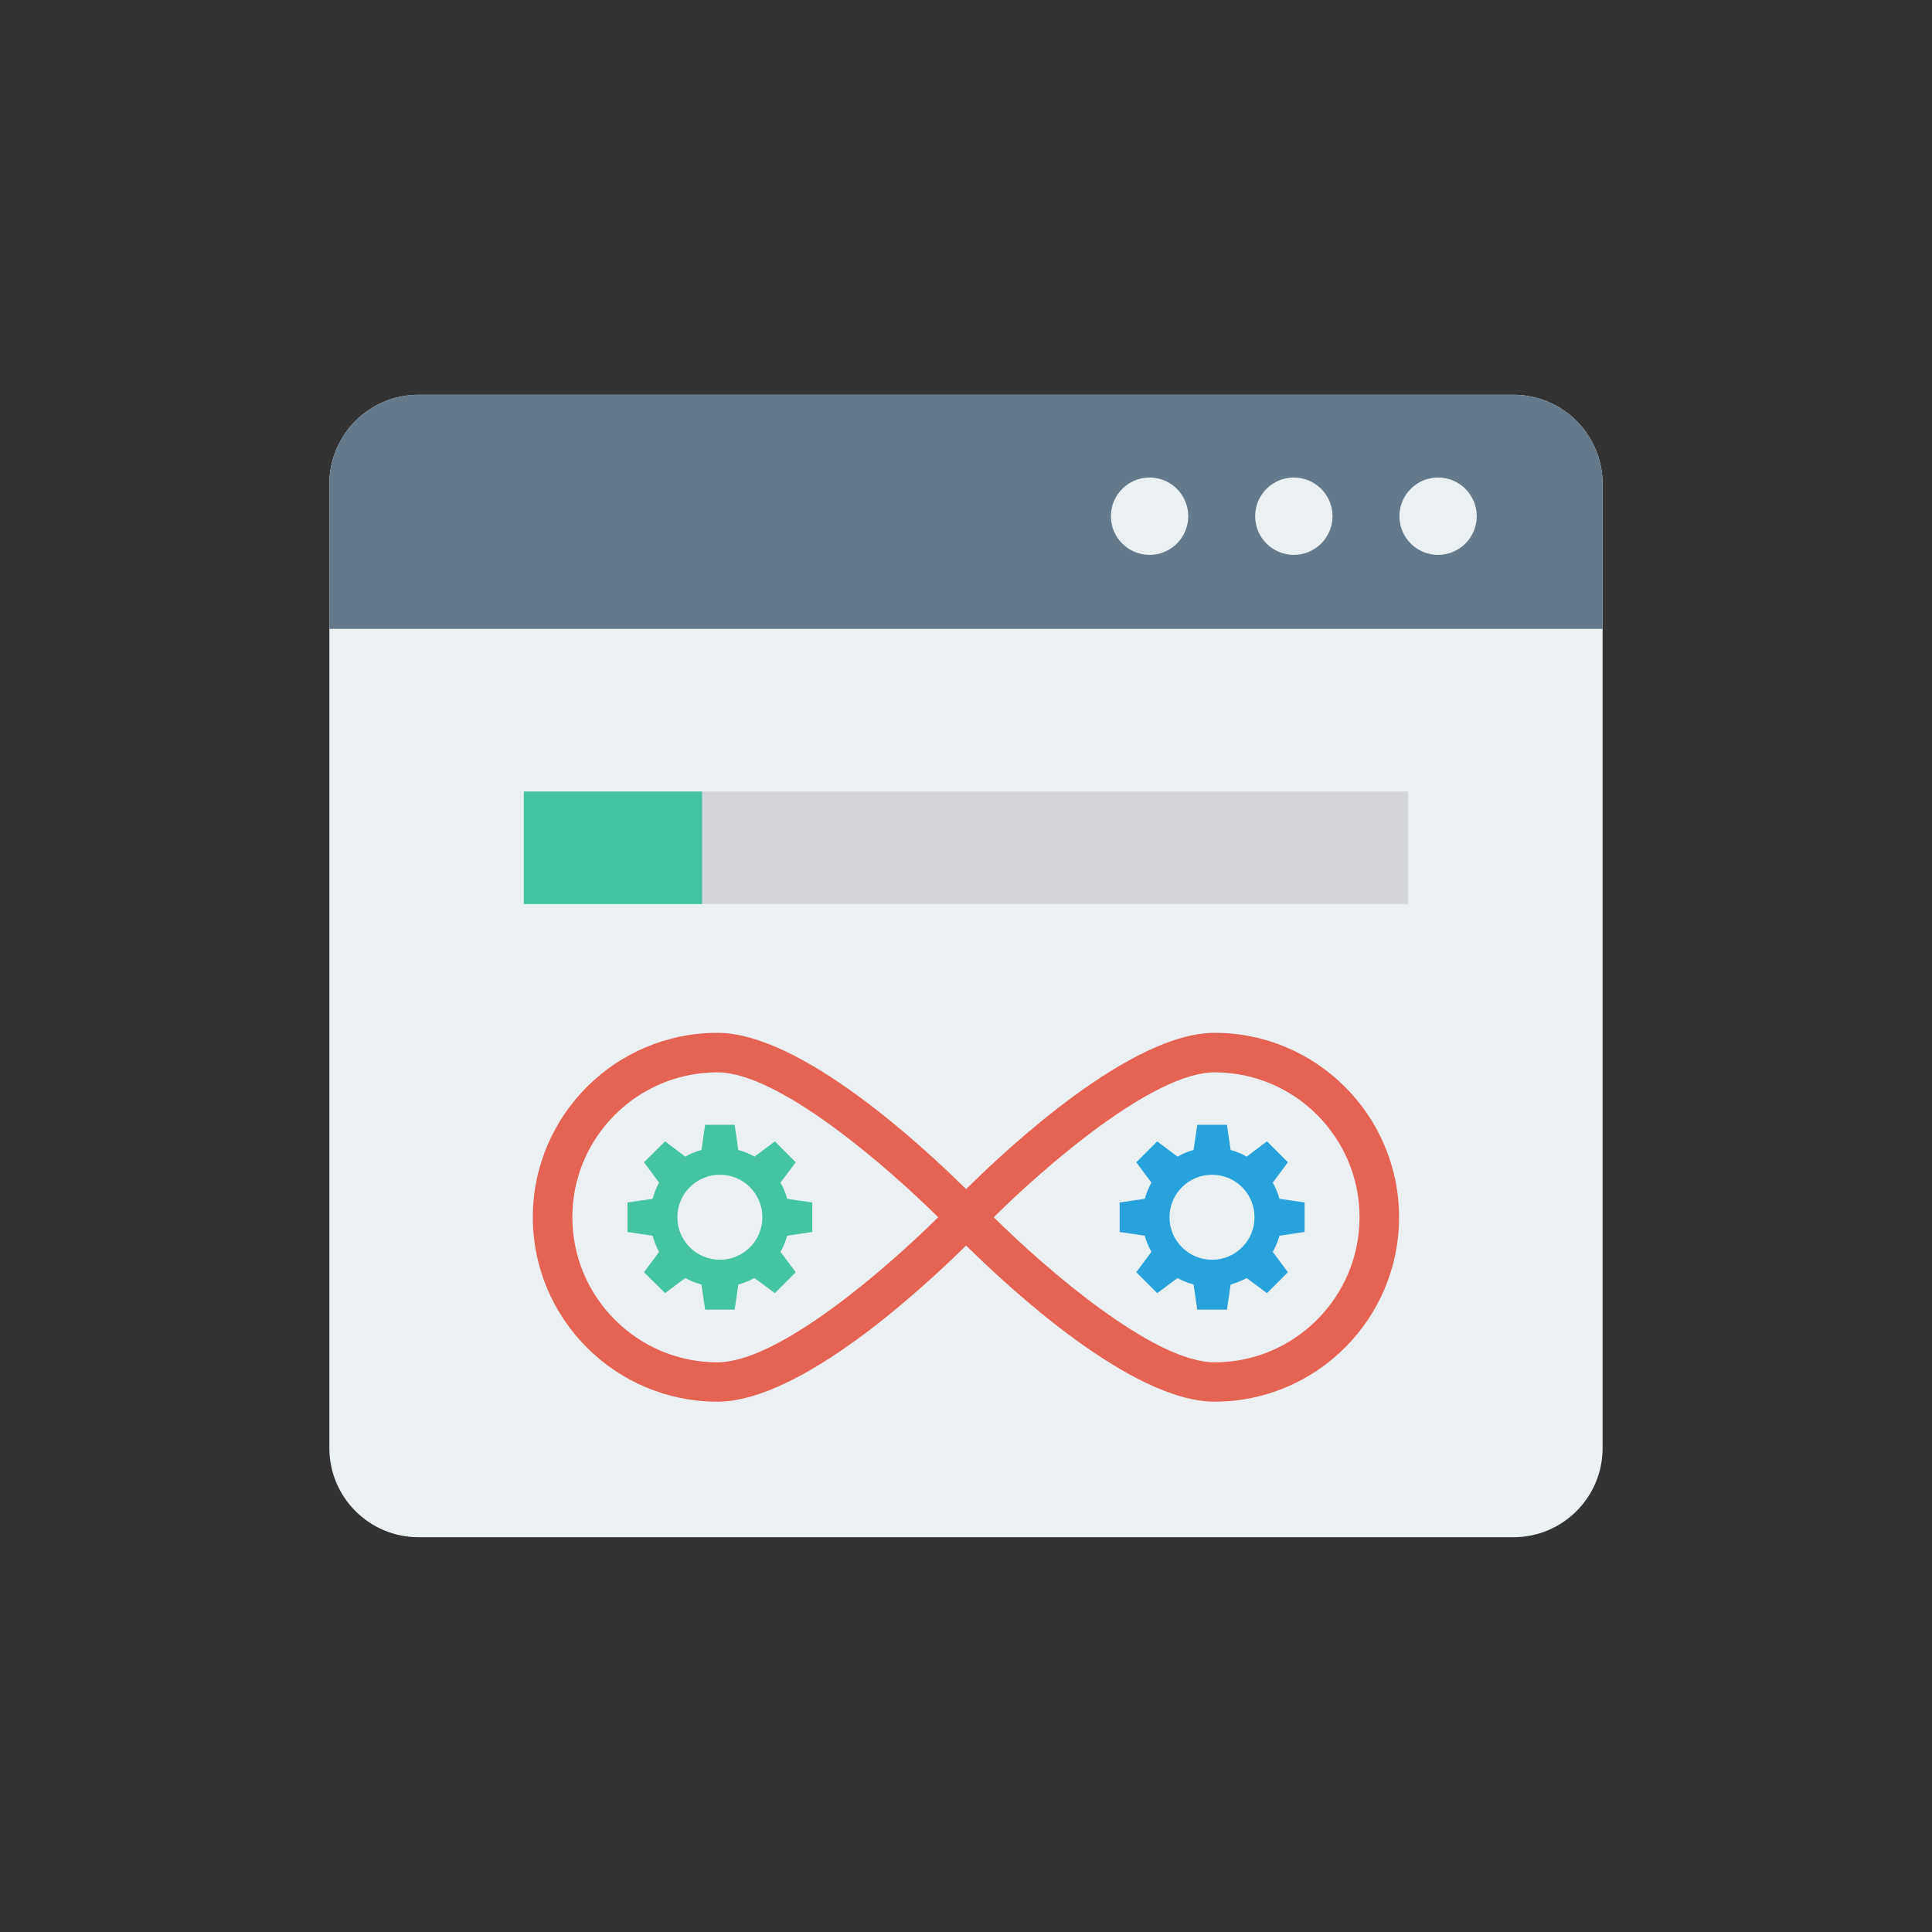 <svg enable-background="new 0 0 110 110" height="512" viewBox="0 0 110 110" width="512" xmlns="http://www.w3.org/2000/svg"><rect x="0" y="0" width="110" height="110" fill="#333333" stroke="none"/><path d="m86.17 22.476h-62.341c-2.803 0-5.076 2.273-5.076 5.076v54.895c0 2.804 2.273 5.076 5.076 5.076h62.341c2.803 0 5.076-2.273 5.076-5.076v-54.895c0-2.804-2.273-5.076-5.076-5.076z" fill="#ebf0f3"/><path d="m86.17 22.476h-62.341c-2.803 0-5.076 2.273-5.076 5.076v8.253h72.493v-8.253c0-2.804-2.273-5.076-5.076-5.076z" fill="#64798a"/><g fill="#ebf0f3"><circle cx="81.878" cy="29.39" r="2.202"/><circle cx="73.665" cy="29.39" r="2.202"/><circle cx="65.452" cy="29.39" r="2.202"/></g><path d="m69.157 58.805c-4.73 0-11.69 6.46-14.15 8.9-.4.39-.69.68-.82.82-.41.44-.41 1.12 0 1.56.13.14.42.43.82.83 2.46 2.43 9.42 8.89 14.15 8.89 5.79 0 10.5-4.71 10.5-10.5 0-5.79-4.71-10.5-10.5-10.5zm0 18.76c-3.5 0-9.68-5.39-12.58-8.26 2.9-2.87 9.07-8.25 12.58-8.25 4.55 0 8.25 3.7 8.25 8.25s-3.7 8.26-8.25 8.26z" fill="#e56353"/><path d="m55.817 68.525c-.13-.14-.41-.42-.81-.82-2.46-2.43-9.42-8.9-14.16-8.9-5.8 0-10.51 4.71-10.51 10.5 0 5.79 4.71 10.5 10.51 10.5 4.74 0 11.7-6.47 14.16-8.89.4-.41.68-.69.81-.83.41-.44.41-1.12 0-1.56zm-14.97 9.04c-4.56 0-8.26-3.71-8.26-8.26s3.7-8.25 8.26-8.25c3.5 0 9.67 5.38 12.57 8.25-2.9 2.87-9.07 8.26-12.57 8.26z" fill="#e56353"/><path d="m74.277 70.145v-1.68l-1.43-.21c-.09-.32-.22-.63-.38-.92l.86-1.16-1.19-1.19-1.16.87c-.28-.17-.59-.29-.91-.38l-.21-1.43h-1.69l-.21 1.43c-.32.09-.63.21-.91.38l-1.16-.87-1.19 1.19.86 1.16c-.16.29-.29.6-.38.92l-1.43.21v1.68l1.43.21c.09.33.22.63.38.92l-.86 1.16 1.19 1.19 1.16-.86c.28.16.59.28.91.37l.21 1.43h1.69l.21-1.43c.32-.09.63-.21.91-.37l1.16.86 1.19-1.19-.86-1.16c.16-.29.29-.59.38-.92zm-5.27 1.58c-1.33 0-2.42-1.08-2.42-2.42 0-1.34 1.09-2.42 2.42-2.42 1.34 0 2.42 1.08 2.42 2.42 0 1.34-1.08 2.42-2.42 2.42z" fill="#27a2db"/><path d="m46.247 70.145v-1.68l-1.43-.21c-.09-.32-.21-.63-.38-.92l.87-1.16-1.19-1.19-1.16.87c-.29-.17-.59-.29-.92-.38l-.21-1.43h-1.68l-.21 1.43c-.33.09-.63.21-.92.38l-1.15-.87-1.2 1.19.86 1.16c-.16.29-.28.6-.37.92l-1.43.21v1.68l1.43.21c.09.33.21.63.37.92l-.86 1.16 1.2 1.19 1.15-.86c.29.16.59.28.92.37l.21 1.43h1.68l.21-1.43c.33-.09.63-.21.92-.37l1.16.86 1.19-1.19-.87-1.16c.17-.29.29-.59.38-.92zm-5.26 1.58c-1.34 0-2.42-1.08-2.42-2.42 0-1.34 1.08-2.42 2.42-2.42 1.34 0 2.42 1.08 2.42 2.42 0 1.34-1.08 2.42-2.42 2.42z" fill="#44c4a1"/><path d="m29.826 45.067h50.347v6.404h-50.347z" fill="#d5d6db"/><path d="m29.826 45.067h10.146v6.404h-10.146z" fill="#44c4a1"/></svg>